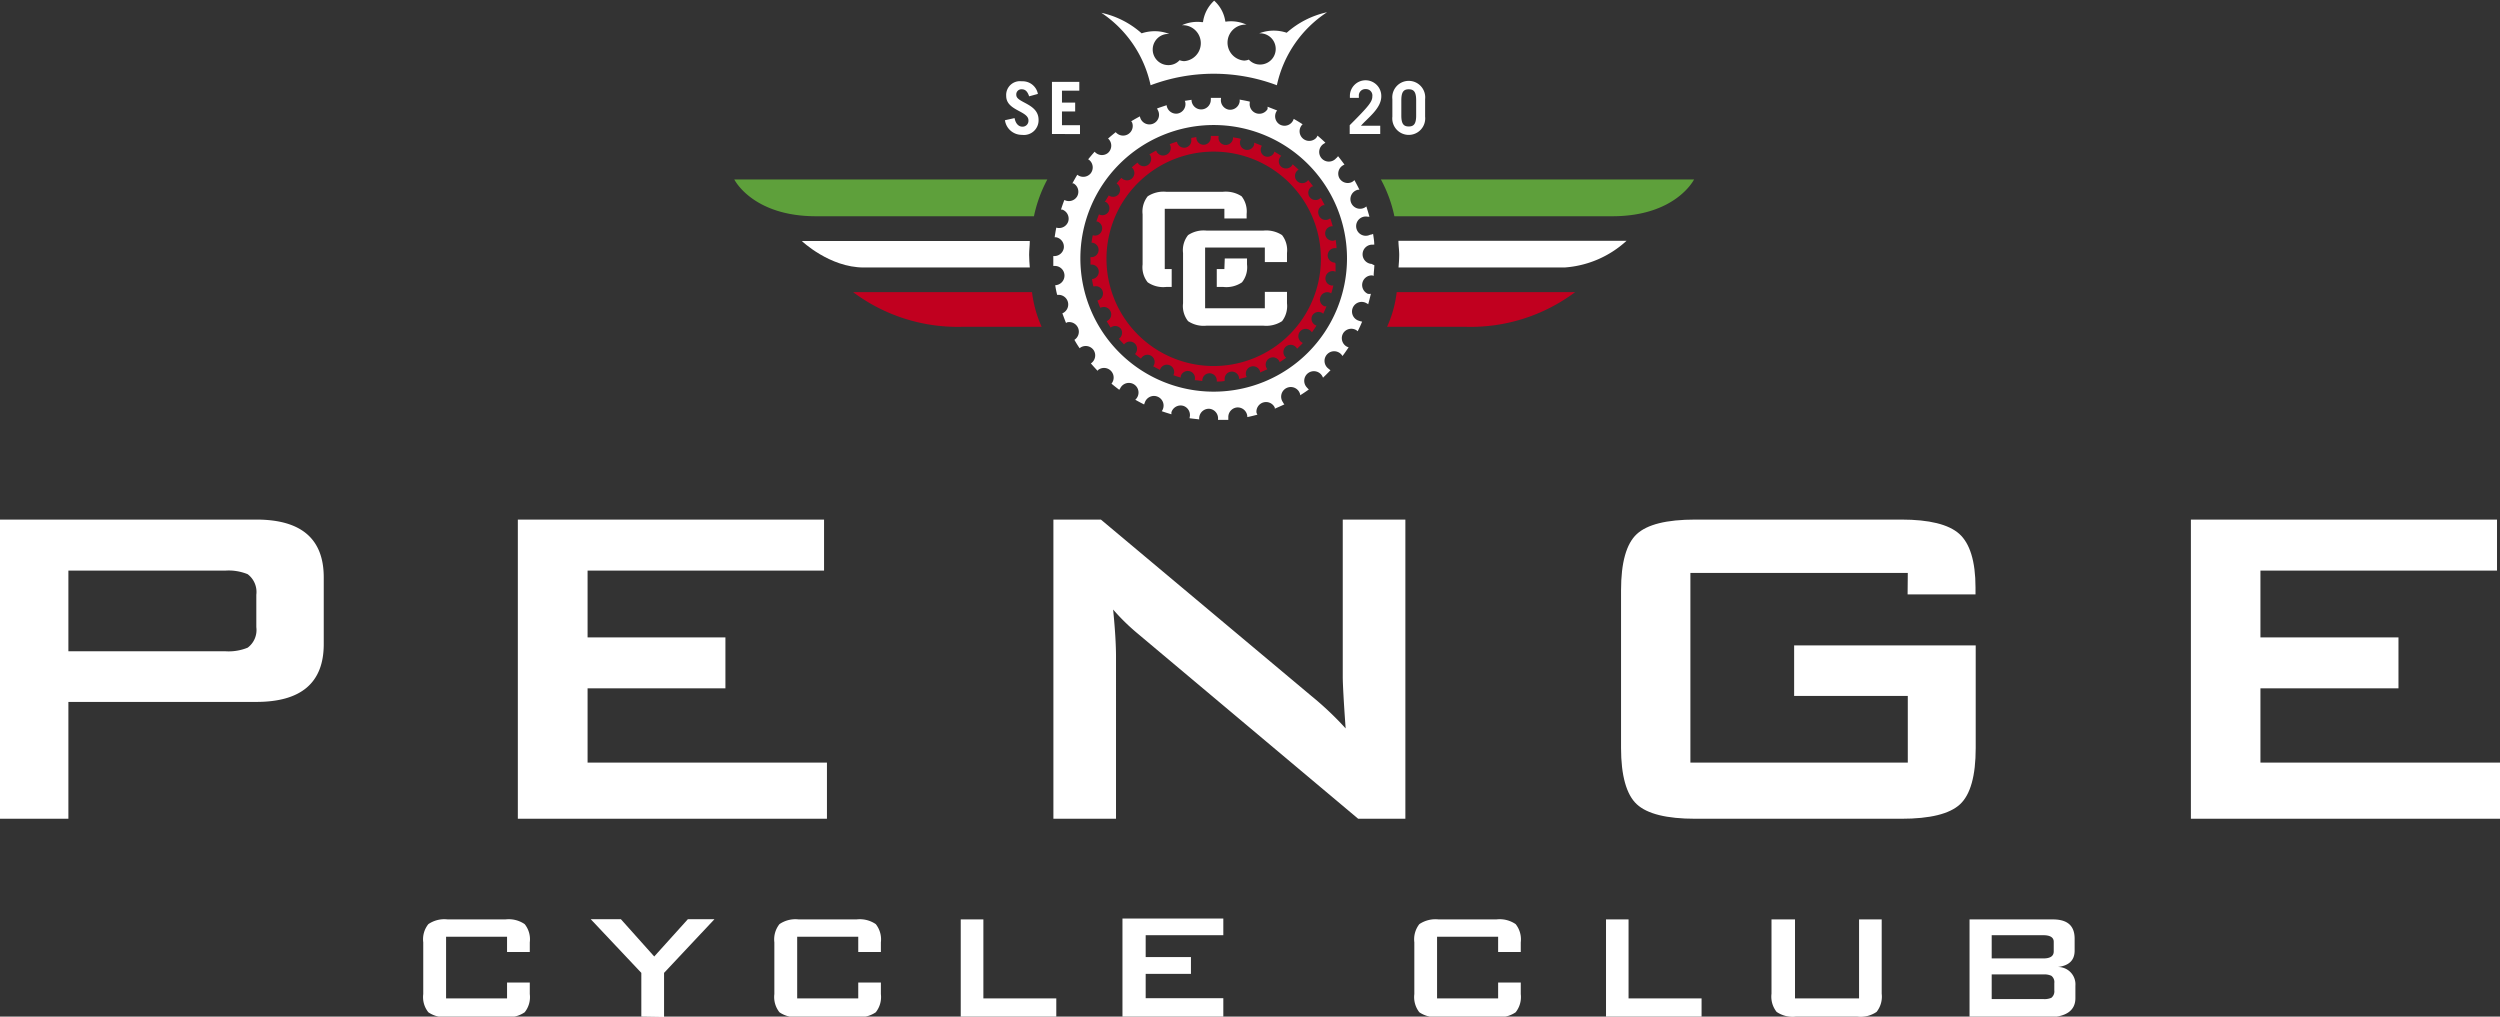 <svg xmlns="http://www.w3.org/2000/svg" viewBox="0 0 259.54 105.54"><rect x="0" y="0" width="259.54" height="105.54" fill="#333333" stroke="none"/><defs><style>.cls-1{fill:#fff;}.cls-2{fill:#c1001f;}.cls-3{fill:#5ea03b;}</style></defs><title>White_logo</title><g id="Layer_2" data-name="Layer 2"><g id="Layer_1-2" data-name="Layer 1"><path class="cls-1" d="M0,85V53.94H26.61q7,0,7,6v6.93q0,6-7,6H7.1V85ZM23.36,59.24H7.1v8.37H23.36a5.24,5.24,0,0,0,2.35-.37,2.28,2.28,0,0,0,.9-2.13V61.75a2.31,2.31,0,0,0-.9-2.14A5.24,5.24,0,0,0,23.36,59.24Z"/><path class="cls-1" d="M53.76,85V53.94H85.55v5.3H61v6.93H75.31v5.29H61v7.71H85.85V85Z"/><path class="cls-1" d="M109.36,85V53.94h4.93l21.85,18.31a33,33,0,0,1,3.56,3.37c-.21-2.89-.3-4.68-.3-5.36V53.94h6.5V85H141L118.14,65.8a22,22,0,0,1-2.58-2.52c.2,2,.3,3.65.3,4.93V85Z"/><path class="cls-1" d="M198.06,59.48H175.49V79.17h22.57V72.25h-11.8V67h18.85V77.66c0,2.89-.55,4.84-1.63,5.84S200.37,85,197.4,85H176q-4.46,0-6.08-1.51c-1.08-1-1.63-3-1.63-5.84V61.29c0-2.89.55-4.84,1.63-5.84S173,53.94,176,53.94H197.4c2.89,0,4.9.5,6,1.48s1.69,2.84,1.69,5.57v.72h-7.05Z"/><path class="cls-1" d="M227.45,85V53.94h31.78v5.3H234.67v6.93H249v5.29H234.67v7.71h24.87V85Z"/><path class="cls-1" d="M52.64,97.25H46.31v6.4h6.33V102H55v1.2a2.51,2.51,0,0,1-.53,1.89,2.93,2.93,0,0,1-2,.49h-6a2.93,2.93,0,0,1-2-.49,2.51,2.51,0,0,1-.53-1.89V97.83a2.51,2.51,0,0,1,.53-1.89,2.93,2.93,0,0,1,2-.49h6a2.93,2.93,0,0,1,2,.49A2.51,2.51,0,0,1,55,97.83v1H52.64Z"/><path class="cls-1" d="M89.1,97.25H82.76v6.4H89.1V102h2.35v1.2a2.55,2.55,0,0,1-.53,1.89,2.94,2.94,0,0,1-2,.49h-6a2.94,2.94,0,0,1-2-.49,2.55,2.55,0,0,1-.53-1.89V97.83a2.55,2.55,0,0,1,.53-1.89,2.94,2.94,0,0,1,2-.49h6a2.94,2.94,0,0,1,2,.49,2.55,2.55,0,0,1,.53,1.89v1H89.1Z"/><path class="cls-1" d="M155.53,97.25h-6.34v6.4h6.34V102h2.35v1.2a2.55,2.55,0,0,1-.53,1.89,2.93,2.93,0,0,1-2,.49h-6a3,3,0,0,1-2-.49,2.56,2.56,0,0,1-.52-1.89V97.83a2.56,2.56,0,0,1,.52-1.89,3,3,0,0,1,2-.49h6a2.93,2.93,0,0,1,2,.49,2.55,2.55,0,0,1,.53,1.89v1h-2.35Z"/><path class="cls-1" d="M66.58,105.54V101l-5.25-5.57h3.13l3.46,3.87,3.49-3.87h2.76L68.94,101v4.58Z"/><path class="cls-1" d="M99.74,105.54V95.45h2.35v8.2h7.57v1.89Z"/><path class="cls-1" d="M166.73,105.54V95.45h2.34v8.2h7.58v1.89Z"/><path class="cls-1" d="M186.35,95.45v8.2H193v-8.2h2.35v7.71a2.55,2.55,0,0,1-.53,1.89,2.93,2.93,0,0,1-2,.49h-6.38a2.94,2.94,0,0,1-2-.49,2.55,2.55,0,0,1-.53-1.89V95.45Z"/><path class="cls-1" d="M204.47,105.54V95.45h8.65c1.51,0,2.26.65,2.26,2v1.24c0,1-.58,1.56-1.74,1.7a1.8,1.8,0,0,1,1.82,1.94v1.29c0,1.32-1,2-3,2Zm7.67-8.45h-5.37V99.5h5.37c.71,0,1.07-.24,1.07-.73v-1C213.21,97.33,212.85,97.09,212.14,97.09Zm0,4.07h-5.37v2.56h5.37a1.8,1.8,0,0,0,.82-.13.85.85,0,0,0,.31-.77v-.76a.82.82,0,0,0-.31-.76A1.77,1.77,0,0,0,212.14,101.16Z"/><path class="cls-1" d="M116.53,105.54V95.36H127v1.73h-8.06v2.27h4.7v1.74h-4.7v2.53H127v1.91Z"/><path class="cls-1" d="M142.41,27.4a1,1,0,1,1,.1-2,.9.9,0,0,1,.16,0c0-.39-.07-.75-.12-1.12a.8.8,0,0,1-.31.09A1,1,0,1,1,142,22.5h.17c-.1-.36-.21-.72-.32-1.07a1,1,0,1,1-.88-1.73.76.76,0,0,1,.16,0c-.16-.34-.34-.67-.52-1a1.12,1.12,0,0,1-.24.19,1,1,0,0,1-1.33-.41,1,1,0,0,1,.41-1.33.75.75,0,0,1,.13-.06c-.22-.3-.44-.59-.67-.88a.85.85,0,0,1-.2.22,1,1,0,1,1-1.22-1.54.41.41,0,0,1,.11-.07c-.26-.26-.54-.5-.82-.74a1.16,1.16,0,0,1-.14.24A1,1,0,0,1,135.14,13a.41.41,0,0,1,.1-.09c-.31-.21-.62-.39-.93-.57a1,1,0,0,1-1.46.58,1,1,0,0,1-.33-1.36l.07-.09-1-.39a.74.74,0,0,1,0,.25,1,1,0,0,1-1.84-.69.15.15,0,0,1,0-.09c-.35-.08-.7-.15-1.06-.21a.7.7,0,0,1,0,.25,1,1,0,0,1-1.15.79,1,1,0,0,1-.78-1.14s0-.06,0-.08l-.69,0-.37,0a.69.69,0,0,1,0,.2,1,1,0,1,1-2,0s0,0,0,0l-.7.11a.7.7,0,0,1,.06.19,1,1,0,0,1-.81,1.13,1,1,0,0,1-1.13-.82s0,0,0-.05c-.33.11-.67.22-1,.34l.08.17a1,1,0,1,1-1.86.65v0c-.3.16-.61.33-.9.51l.09.13a1,1,0,0,1-1.7,1v0c-.26.21-.54.44-.8.67a.52.52,0,0,1,.11.1,1,1,0,0,1-.12,1.39,1,1,0,0,1-1.38-.13h0c-.24.27-.46.53-.67.79l.12.08a1,1,0,0,1,.13,1.39,1,1,0,0,1-1.38.13q-.27.45-.51.9l.12,0a1,1,0,0,1,.38,1.34,1,1,0,0,1-1.33.38c-.13.33-.24.64-.35,1l.13,0a1,1,0,0,1,.61,1.26,1,1,0,0,1-1.23.61c-.07.34-.12.67-.17,1h.13a1,1,0,0,1,.82,1.12,1,1,0,0,1-1.09.83c0,.1,0,.18,0,.28,0,.25,0,.5,0,.75l.12,0a1,1,0,0,1,.08,2,9,9,0,0,0,.2,1l.12,0a1,1,0,0,1,.42,1.92c.12.32.24.65.38,1l.12-.07a1,1,0,0,1,.75,1.82q.25.45.54.87l.11-.08a1,1,0,0,1,1.36.3,1,1,0,0,1-.3,1.36c.23.26.46.52.69.76l.1-.11a1,1,0,0,1,1.35,1.45h0c.26.22.53.43.81.64a.67.67,0,0,1,.09-.14,1,1,0,1,1,1.57,1.17v0c.3.17.61.34.92.49a1.15,1.15,0,0,1,.06-.17,1,1,0,1,1,1.77.87s0,0,0,0c.34.12.67.22,1,.32,0-.07,0-.14,0-.2a1,1,0,0,1,1.22-.68,1,1,0,0,1,.67,1.22s0,.05,0,.07c.35.05.7.08,1,.12a.74.74,0,0,1,0-.21,1,1,0,0,1,1.08-.89,1,1,0,0,1,.87,1.09s0,0,0,.06c.36,0,.71,0,1.07,0a1.89,1.89,0,0,1,0-.23,1,1,0,0,1,.9-1.06,1,1,0,0,1,1.07.91s0,.06,0,.09c.36-.07.7-.16,1.05-.25a.94.94,0,0,1-.1-.23,1,1,0,0,1,1.9-.51.25.25,0,0,1,0,.12c.34-.15.67-.29,1-.45a.78.78,0,0,1-.15-.22,1,1,0,1,1,1.78-.84.28.28,0,0,1,0,.12c.31-.19.62-.4.91-.61a1.26,1.26,0,0,1-.2-.2,1,1,0,1,1,1.61-1.15l.06.13q.41-.39.78-.78a1.24,1.24,0,0,1-.23-.17,1,1,0,1,1,1.47-1.3c.23-.29.43-.6.64-.9a1.2,1.2,0,0,1-.28-.13,1,1,0,0,1-.27-1.36,1,1,0,0,1,1.37-.28l.12.1c.17-.33.32-.66.46-1a1.67,1.67,0,0,1-.3-.08,1,1,0,1,1,.79-1.81.42.42,0,0,1,.14.09c.1-.36.19-.72.28-1.09a.85.85,0,0,1-.32,0,1,1,0,0,1,.45-1.91l.16.05c0-.36.06-.74.07-1.11A1.09,1.09,0,0,1,142.41,27.4ZM126,40.66a13.84,13.84,0,1,1,13.84-13.84A13.84,13.84,0,0,1,126,40.66Z"/><path class="cls-2" d="M138.55,27.26a.75.75,0,0,1,.07-1.5l.13,0c0-.28-.05-.57-.09-.86a.73.73,0,0,1-.23.09.77.77,0,0,1-.85-.65.75.75,0,0,1,.65-.85h.13c-.08-.28-.16-.55-.25-.82l-.21.11a.75.75,0,0,1-1-.48.76.76,0,0,1,.49-1h.13c-.13-.27-.27-.52-.4-.77a.9.9,0,0,1-.19.15.75.75,0,1,1-.71-1.33l.11,0c-.17-.22-.33-.44-.52-.66a.73.73,0,0,1-.15.16.75.75,0,0,1-1.06-.12.76.76,0,0,1,.13-1.06l.09-.05c-.21-.2-.42-.38-.62-.56a1.88,1.88,0,0,1-.12.18.77.77,0,0,1-1.07.07.75.75,0,0,1-.06-1.06.23.23,0,0,1,.07-.07l-.72-.44a1.46,1.46,0,0,1-.07.19.76.76,0,0,1-1,.25.74.74,0,0,1-.25-1s0-.05,0-.06l-.78-.31a.49.49,0,0,1,0,.2.75.75,0,1,1-1.39-.54.09.09,0,0,1,0-.06,7.67,7.67,0,0,0-.81-.15v.17a.77.77,0,0,1-.88.61.75.75,0,0,1-.61-.87.13.13,0,0,0,0-.06h-.81a1,1,0,0,1,0,.17.75.75,0,0,1-1.5,0v-.05l-.53.09a.43.43,0,0,1,0,.14.75.75,0,1,1-1.48.25v0a6.81,6.81,0,0,0-.76.26l.06.12a.76.76,0,0,1-.46,1,.75.75,0,0,1-1-.46v0c-.24.12-.47.26-.71.4a.43.43,0,0,1,.09.1.75.75,0,0,1-1.31.75h0c-.21.15-.41.33-.61.5l.09.08a.76.76,0,0,1-1.16,1h0c-.17.19-.35.4-.5.6a.47.47,0,0,0,.09.06.77.77,0,0,1,.1,1.07.76.76,0,0,1-1,.1c-.14.22-.28.45-.41.68l.1,0a.75.75,0,0,1,.29,1,.74.74,0,0,1-1,.28q-.15.38-.27.75a.17.17,0,0,1,.1,0,.74.74,0,0,1,.46.95.73.73,0,0,1-.93.47,6.34,6.34,0,0,0-.13.78h.1a.75.75,0,0,1,.62.86.74.74,0,0,1-.83.63,1.55,1.55,0,0,0,0,.21c0,.2,0,.39,0,.57h.09a.74.74,0,0,1,.77.72.76.76,0,0,1-.7.78,6,6,0,0,0,.14.76l.09,0a.74.74,0,0,1,.89.57.75.75,0,0,1-.56.9c.09.24.18.48.28.73l.09,0a.76.76,0,0,1,1,.41.75.75,0,0,1-.41,1c.14.23.27.45.42.68a.14.14,0,0,1,.08-.07.75.75,0,0,1,1,.22.76.76,0,0,1-.23,1c.17.2.35.39.53.59a.3.3,0,0,1,.08-.08.75.75,0,0,1,1.06,0,.77.77,0,0,1,0,1.07h0a7.31,7.31,0,0,0,.62.48.61.61,0,0,1,.07-.1.75.75,0,1,1,1.2.9h0l.7.37.05-.12a.75.75,0,1,1,1.35.67h0a5.56,5.56,0,0,0,.76.24l0-.14a.77.77,0,0,1,.94-.51.75.75,0,0,1,.51.93s0,0,0,0c.26,0,.53.06.8.08a.29.29,0,0,1,0-.16.75.75,0,0,1,1.49.16s0,0,0,.06c.28,0,.54,0,.82-.06a.47.47,0,0,1,0-.16.75.75,0,1,1,1.5-.12v.07c.27-.06.54-.12.8-.2a.45.45,0,0,1-.08-.17.76.76,0,0,1,.54-.92.75.75,0,0,1,.92.53.13.13,0,0,0,0,.09l.76-.34a.42.42,0,0,1-.11-.16.75.75,0,1,1,1.36-.64.19.19,0,0,1,0,.08c.24-.15.47-.31.7-.47a.71.71,0,0,1-.15-.15.75.75,0,1,1,1.22-.88.19.19,0,0,1,.05.1c.21-.2.41-.39.6-.6l-.18-.12a.76.76,0,1,1,1.06-1.08s0,0,.07.09c.16-.23.33-.47.47-.7a.62.62,0,0,1-.2-.1.74.74,0,0,1-.2-1,.76.76,0,0,1,1-.21l.1.08c.12-.25.24-.51.34-.78a.47.47,0,0,1-.22,0,.74.74,0,0,1-.39-1,.76.76,0,0,1,1-.39l.1.06a7.21,7.21,0,0,0,.22-.83.49.49,0,0,1-.24,0,.74.74,0,0,1-.56-.9.75.75,0,0,1,.9-.57l.13.05c0-.28,0-.56,0-.86A.5.5,0,0,1,138.55,27.26ZM126,38a11.13,11.13,0,1,1,11.13-11.13A11.14,11.14,0,0,1,126,38Z"/><path class="cls-1" d="M131.31,25.7h-6.2V32h6.2V30.3h2.3v1.18a2.57,2.57,0,0,1-.51,1.86,3,3,0,0,1-1.94.47h-5.9a2.9,2.9,0,0,1-1.92-.47,2.52,2.52,0,0,1-.52-1.86V26.27a2.51,2.51,0,0,1,.52-1.86,2.9,2.9,0,0,1,1.92-.47h5.9a3,3,0,0,1,1.94.47,2.55,2.55,0,0,1,.51,1.86v.94h-2.3Zm-4.2,2.23h-.79v1.86H127a2.88,2.88,0,0,0,1.94-.48,2.51,2.51,0,0,0,.52-1.86v-.62h-2.31Zm1.79-7.55a3,3,0,0,0-1.94-.47h-5.88a3,3,0,0,0-1.93.47,2.55,2.55,0,0,0-.53,1.87v5.2a2.5,2.5,0,0,0,.53,1.86,2.85,2.85,0,0,0,1.93.48h.56V27.93h-.72V21.68h6.19v1h2.31v-.47A2.55,2.55,0,0,0,128.9,20.38Z"/><path class="cls-3" d="M167.38,22.45c6.61,0,8.49-3.82,8.49-3.82H143.36a14,14,0,0,1,1.4,3.82Z"/><path class="cls-2" d="M152.27,33.93a18.11,18.11,0,0,0,11.25-3.6H145a12.11,12.11,0,0,1-1,3.6Z"/><path class="cls-1" d="M145.19,27.77h17.23A10.59,10.59,0,0,0,168.86,25H145.18c0,.47.08.95.08,1.44S145.22,27.33,145.19,27.77Z"/><path class="cls-3" d="M84.71,22.45c-6.6,0-8.48-3.82-8.48-3.82h32.5a14.3,14.3,0,0,0-1.39,3.82Z"/><path class="cls-2" d="M99.83,33.93a18.13,18.13,0,0,1-11.26-3.6h18.57a12.41,12.41,0,0,0,1,3.6Z"/><path class="cls-1" d="M106.91,27.77H89.67c-3.55,0-6.43-2.75-6.43-2.75h23.67c0,.47-.07.95-.07,1.44S106.88,27.33,106.91,27.77Z"/><path class="cls-1" d="M119.45,8.85a18.58,18.58,0,0,1,13.11,0,12.11,12.11,0,0,1,5.21-7.58,9.3,9.3,0,0,0-4.19,2.13,4.24,4.24,0,0,0-1.35-.22,4.12,4.12,0,0,0-1.5.28h.09a1.62,1.62,0,1,1,0,3.24,1.55,1.55,0,0,1-1.17-.51,1.52,1.52,0,0,1-.48.1,1.87,1.87,0,0,1,0-3.73,1.75,1.75,0,0,1,.24,0,3.86,3.86,0,0,0-2.09-.32l-.11,0A3.57,3.57,0,0,0,126.05.07V0s0,0,0,0h0V0l0,0V0h0l0,0V.07a3.67,3.67,0,0,0-1.16,2.23l-.1,0a3.86,3.86,0,0,0-2.09.32,1.81,1.81,0,0,1,.23,0,1.87,1.87,0,0,1,0,3.73,1.52,1.52,0,0,1-.47-.1,1.55,1.55,0,0,1-1.17.51,1.62,1.62,0,0,1,0-3.24h.09a4.14,4.14,0,0,0-1.51-.28,4.34,4.34,0,0,0-1.35.22,9.21,9.21,0,0,0-4.18-2.13A12.06,12.06,0,0,1,119.45,8.85Z"/><path class="cls-1" d="M106.84,10c-.17-.51-.4-.73-.76-.73a.53.53,0,0,0-.57.6c0,.81,2.31.87,2.31,2.57A1.52,1.52,0,0,1,106.1,14a1.76,1.76,0,0,1-1.77-1.52l1-.22c.12.66.49.89.8.89a.61.61,0,0,0,.64-.65c0-1-2.31-1-2.31-2.54a1.43,1.43,0,0,1,1.62-1.52,1.61,1.61,0,0,1,1.67,1.31Z"/><path class="cls-1" d="M109.21,13.91V8.5h2.84v.91h-1.8v1.24h1.37v.92h-1.37V13h1.87v.92Z"/><path class="cls-1" d="M140.12,13.91V13c2-2,2.35-2.44,2.35-3a.66.66,0,0,0-.68-.75.67.67,0,0,0-.72.72v.19h-.93V9.93a1.63,1.63,0,0,1,3.26.07c0,1.25-1.37,2.21-2.11,3.05h2v.86Z"/><path class="cls-1" d="M144.55,10.29a1.71,1.71,0,1,1,3.4,0v1.82a1.71,1.71,0,1,1-3.4,0Zm.93,1.71c0,.87.25,1.13.77,1.13s.77-.26.77-1.13V10.41c0-.88-.25-1.14-.77-1.14s-.77.26-.77,1.14Z"/></g></g></svg>